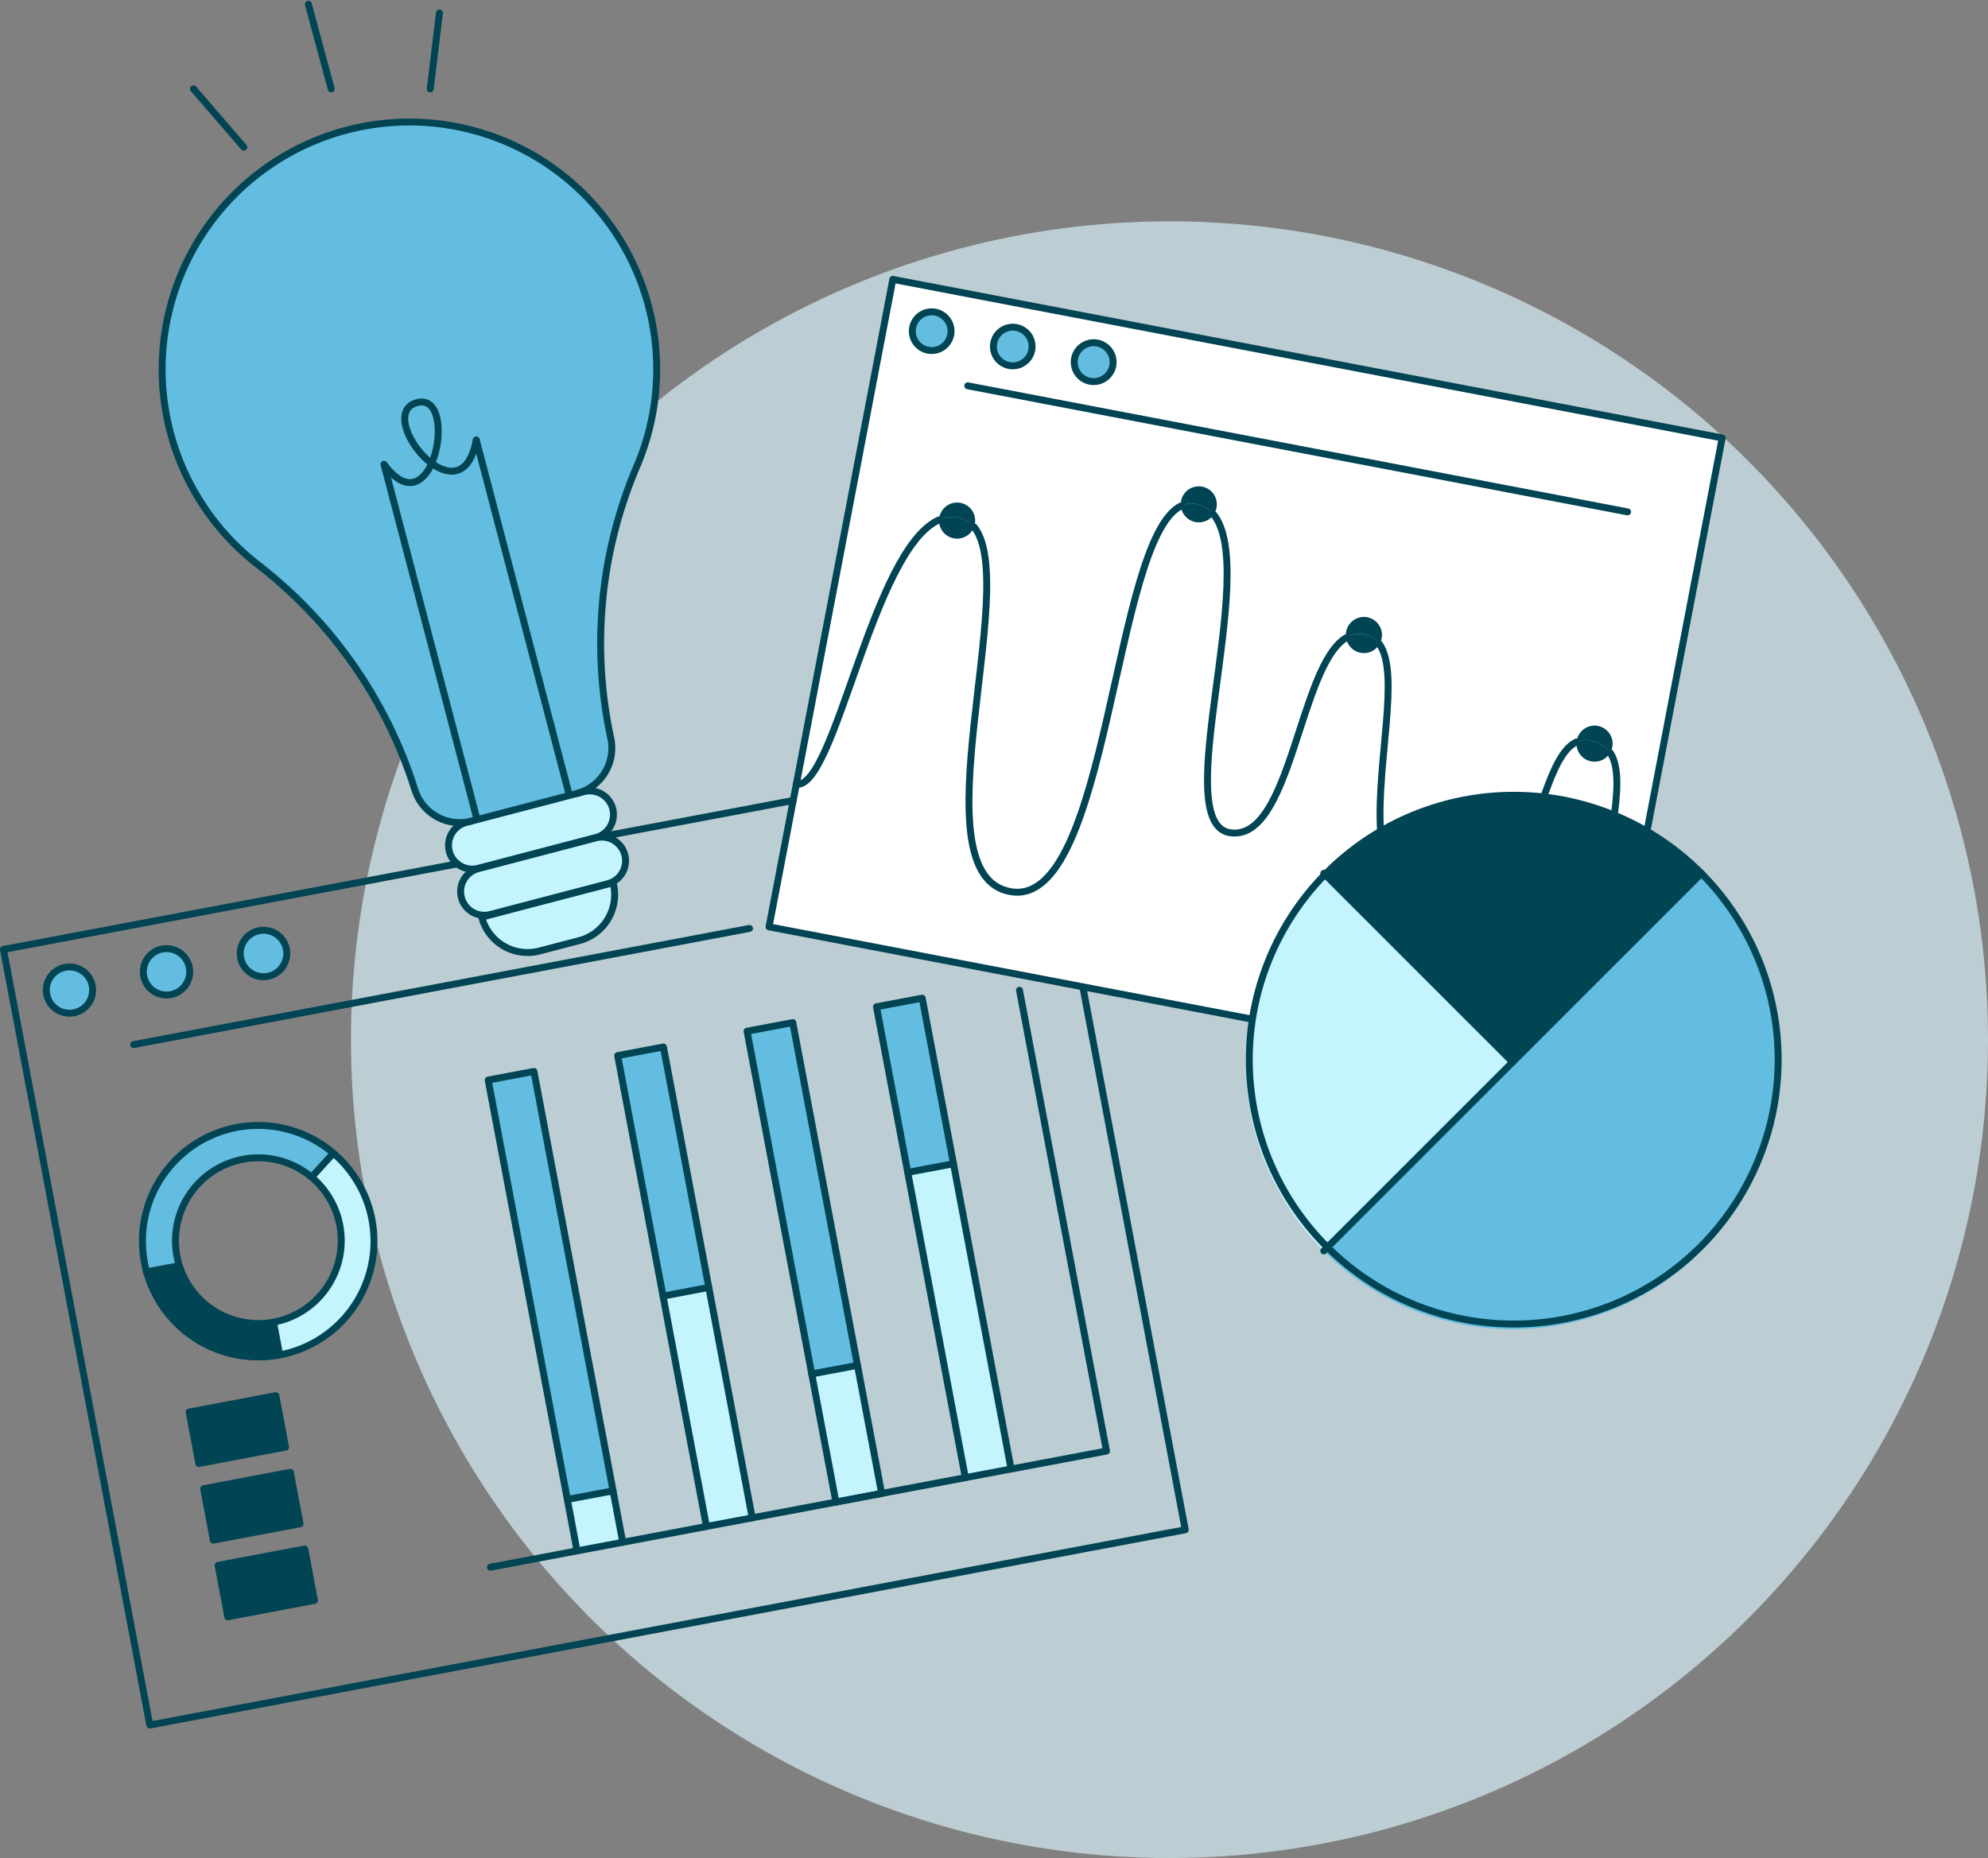 <svg xmlns="http://www.w3.org/2000/svg" width="194.3" height="181.636" viewBox="0 0 194.3 181.636">
  <rect x="0" y="0" width="194.3" height="181.636" fill="#808080" stroke="none"/>
  <g id="Group_502" data-name="Group 502" transform="translate(-1360.681 -1704.864)">
    <circle id="Ellipse_540" data-name="Ellipse 540" cx="80" cy="80" r="80" transform="translate(1394.981 1726.5)" fill="#dbf4fd" opacity="0.663"/>
    <g id="charts-pie-and-bars-london-200-ico_QNZAo1VGBDRXZig6" transform="translate(1356.455 1697.648)">
      <path id="Vector" d="M179.867,52.564l-7.351,38.456a25.424,25.424,0,0,0-3.2-1.579c.445-3.265.284-5.077-.408-6.106a1.689,1.689,0,0,0,.206-.553,1.759,1.759,0,0,0-3.456-.658c-.009.053-.018.109-.025.161-1.361.611-2.254,2.7-3.153,5.2l-.018.183a26.094,26.094,0,0,0-16,3.234c-.374-6.607,1.933-15.28-.1-18.182a1.6,1.6,0,0,0,.21-.556,1.759,1.759,0,0,0-3.053-1.488,1.756,1.756,0,0,0-.413,1.425c-4.614,2.768-5.367,20.02-11.375,19.05-6.048-.979,2.916-25.549-1.572-31.1a1.68,1.68,0,0,0,.274-.662,1.759,1.759,0,1,0-3.48-.173c-6.656,3.366-7.024,39.314-16.616,37.705-9.42-1.579,1.01-30.024-3.6-35.667a1.681,1.681,0,0,0,.078-.274,1.761,1.761,0,1,0-3.459-.661,1.81,1.81,0,0,0-.028.253C96.8,63.443,93.184,86.931,89.376,86.425l9.433-49.356ZM120.3,45.517a1.9,1.9,0,1,0-.8,1.208,1.89,1.89,0,0,0,.8-1.208ZM112.383,44a1.893,1.893,0,1,0-.8,1.211,1.89,1.89,0,0,0,.8-1.211Zm-7.92-1.512a1.9,1.9,0,1,0-.8,1.21,1.888,1.888,0,0,0,.8-1.21Z" transform="translate(-7.32 -2.541)" fill="#fff"/>
      <path id="Vector_2" d="M182.713,100.612A26.1,26.1,0,0,1,145.8,137.525l18.457-18.457Z" transform="translate(-12.19 -8.025)" fill="#63bde0"/>
      <path id="Vector_3" d="M182.713,99.89l-18.457,18.455L145.8,99.888A26.131,26.131,0,0,1,174.19,94.2a25.436,25.436,0,0,1,3.2,1.579h0A26.031,26.031,0,0,1,182.713,99.89Z" transform="translate(-12.19 -7.303)" fill="#014453"/>
      <path id="Vector_4" d="M175.82,87.607c.692,1.029.852,2.842.408,6.106a26.012,26.012,0,0,0-6.853-1.776l.018-.183c.9-2.5,1.792-4.587,3.153-5.2a1.76,1.76,0,0,0,3.275,1.05Z" transform="translate(-14.225 -6.812)" fill="#fff"/>
      <path id="Vector_5" d="M174.927,84.847a1.758,1.758,0,0,1,1.4,2.057,1.688,1.688,0,0,1-.206.553,2.9,2.9,0,0,0-1.814-1.155,2.158,2.158,0,0,0-1.462.105c.006-.052.016-.108.026-.161a1.756,1.756,0,0,1,2.058-1.4Z" transform="translate(-14.524 -6.662)" fill="#014453"/>
      <path id="Vector_6" d="M176.119,87.589a1.76,1.76,0,0,1-3.275-1.05,2.158,2.158,0,0,1,1.462-.105,2.9,2.9,0,0,1,1.813,1.155Z" transform="translate(-14.523 -6.794)" fill="#014453"/>
      <path id="Vector_7" d="M163.534,119.067l-18.457,18.457a26.091,26.091,0,0,1,0-36.913Z" transform="translate(-11.467 -8.025)" fill="#c4f5fe"/>
      <path id="Vector_8" d="M150.254,73.225a1.756,1.756,0,0,1,1.4,2.058,1.6,1.6,0,0,1-.21.556,2.183,2.183,0,0,0-1.356-.92,2.471,2.471,0,0,0-1.9.3,1.756,1.756,0,0,1,2.066-2Z" transform="translate(-12.394 -5.659)" fill="#014453"/>
      <path id="Vector_9" d="M146.117,74.813c2.036,2.9-.274,11.573.1,18.182a26.14,26.14,0,0,0-12.836,18.432l-16.255-3.107-30.67-5.862,2.36-12.351.306-1.587c3.808.506,7.422-22.982,13.957-25.848a1.76,1.76,0,0,0,3.41.683c4.614,5.643-5.816,34.088,3.6,35.667,9.594,1.609,9.959-34.339,16.616-37.705a1.757,1.757,0,0,0,3.2.834c4.488,5.55-4.477,30.119,1.572,31.1,6.008.969,6.761-16.283,11.375-19.05a1.756,1.756,0,0,0,3.255.618Z" transform="translate(-7.068 -4.634)" fill="#fff"/>
      <path id="Vector_10" d="M150.089,75.074a2.183,2.183,0,0,1,1.356.92,1.756,1.756,0,0,1-3.255-.618,2.474,2.474,0,0,1,1.9-.3Z" transform="translate(-12.396 -5.815)" fill="#014453"/>
      <path id="Vector_11" d="M132.594,59.245a1.763,1.763,0,0,1,1.4,2.059,1.7,1.7,0,0,1-.279.662,2.849,2.849,0,0,0-1.736-1.044,2.247,2.247,0,0,0-1.47.21,1.759,1.759,0,0,1,2.085-1.887Z" transform="translate(-10.87 -4.452)" fill="#014453"/>
      <path id="Vector_12" d="M133.717,62.123a1.757,1.757,0,0,1-3.2-.834,2.247,2.247,0,0,1,1.47-.21,2.849,2.849,0,0,1,1.728,1.044Z" transform="translate(-10.871 -4.609)" fill="#014453"/>
      <path id="Vector_13" d="M121.368,43.884a1.9,1.9,0,1,1-1.418.3,1.9,1.9,0,0,1,1.418-.3Z" transform="translate(-9.887 -3.126)" fill="#63bde0"/>
      <path id="Vector_14" d="M112.7,42.228a1.893,1.893,0,1,1-1.418.294A1.9,1.9,0,0,1,112.7,42.228Z" transform="translate(-9.139 -2.983)" fill="#63bde0"/>
      <path id="Vector_15" d="M105.764,131.687l5.63,29.845-4.472.843L101.3,132.53Z" transform="translate(-8.349 -10.707)" fill="#c4f5fe"/>
      <path id="Vector_16" d="M106.739,60.985a1.764,1.764,0,0,1,1.4,2.06,1.677,1.677,0,0,1-.078.274,2.525,2.525,0,0,0-1.609-.93,3.17,3.17,0,0,0-1.8.248,1.812,1.812,0,0,1,.028-.253,1.761,1.761,0,0,1,2.059-1.4Z" transform="translate(-8.638 -4.602)" fill="#014453"/>
      <path id="Vector_17" d="M106.452,62.522a2.525,2.525,0,0,1,1.609.93,1.76,1.76,0,0,1-3.41-.683,3.17,3.17,0,0,1,1.8-.248Z" transform="translate(-8.638 -4.734)" fill="#014453"/>
      <path id="Vector_18" d="M102.424,113.98l-4.47.843,3.054,16.187,4.47-.843Z" transform="translate(-8.06 -9.179)" fill="#63bde0"/>
      <path id="Vector_19" d="M104.03,40.572a1.9,1.9,0,1,1-1.418.295,1.9,1.9,0,0,1,1.418-.295Z" transform="translate(-8.391 -2.84)" fill="#63bde0"/>
      <path id="Vector_20" d="M95.495,153.261l2.362,12.518v0l-4.469.841L91.025,154.1Z" transform="translate(-7.462 -12.569)" fill="#c4f5fe"/>
      <path id="Vector_21" d="M88.581,116.589l-4.47.843,6.322,33.511,4.47-.843Z" transform="translate(-6.866 -9.404)" fill="#63bde0"/>
      <path id="Vector_22" d="M79.587,144.925l4.247,22.522-4.47.843-4.25-22.522,4.469-.843Z" transform="translate(-6.089 -11.85)" fill="#c4f5fe"/>
      <path id="Vector_23" d="M74.733,119.194l4.435,23.51h0l-4.469.843-4.435-23.51Z" transform="translate(-5.67 -9.629)" fill="#63bde0"/>
      <path id="Vector_24" d="M69.084,38.282a24.024,24.024,0,0,1-1.1,15.473,44.094,44.094,0,0,0-2.7,26.252l.1.464A4.6,4.6,0,0,1,62.1,85.863l-.757.2-.009-.034-9.092-34.7c-.661,3.545-2.662,3.527-4.358,2.279,1.106-2.5.881-6.548-1.421-5.945-2.455.64-.778,4.327,1.421,5.945-.862,1.953-2.535,2.965-4.66.084l9.09,34.706.009.031-.587.154a4.7,4.7,0,0,1-1.121.139,4.608,4.608,0,0,1-4.386-3.227,44.785,44.785,0,0,0-15.345-22,24.169,24.169,0,1,1,38.2-25.211Z" transform="translate(-1.465 -1.088)" fill="#63bde0"/>
      <path id="Vector_25" d="M69.509,98.471a2.305,2.305,0,0,1-1.652,2.826L56.37,104.305a2.315,2.315,0,0,1-2.826-1.656,2.283,2.283,0,0,1-.077-.587,2.318,2.318,0,0,1,1.73-2.239l11.486-3.008a2.308,2.308,0,0,1,2.826,1.656Z" transform="translate(-4.221 -7.691)" fill="#c4f5fe"/>
      <path id="Vector_26" d="M69.353,166.688l-4.471.842.948,5.029,4.471-.842Z" transform="translate(-5.206 -13.728)" fill="#c4f5fe"/>
      <path id="Vector_27" d="M68.564,101.623a4.7,4.7,0,0,1,.151,1.177,4.635,4.635,0,0,1-3.459,4.477L61.38,108.29a4.628,4.628,0,0,1-5.655-3.308Z" transform="translate(-4.416 -8.112)" fill="#c4f5fe"/>
      <path id="Vector_28" d="M60.887,121.807l7.733,41-4.469.843-7.737-41Z" transform="translate(-4.475 -9.854)" fill="#63bde0"/>
      <path id="Vector_29" d="M68.218,93.526a2.394,2.394,0,0,1,.074.588,2.317,2.317,0,0,1-1.73,2.242L55.076,99.363a2.3,2.3,0,0,1-2.036-.439h0a2.317,2.317,0,0,1,.864-4.046l.476-.123.587-.154,9.018-2.36.757-.2.648-.17a2.318,2.318,0,0,1,2.827,1.652Z" transform="translate(-4.109 -7.264)" fill="#c4f5fe"/>
      <path id="Vector_30" d="M63.377,88.968l.009.034-9.018,2.36-.009-.031-9.09-34.706c2.125,2.881,3.8,1.869,4.66-.084,1.7,1.248,3.7,1.266,4.358-2.279Z" transform="translate(-3.513 -4.025)" fill="#63bde0"/>
      <path id="Vector_31" d="M48.7,50.243c2.3-.6,2.527,3.444,1.421,5.945C47.923,54.571,46.245,50.886,48.7,50.243Z" transform="translate(-3.705 -3.673)" fill="#63bde0"/>
      <path id="Vector_32" d="M43.077,137.062a11.318,11.318,0,0,1-9.022,13.217l-.587-3.117a8.145,8.145,0,0,0,3.7-14.263l2.131-2.345A11.253,11.253,0,0,1,43.077,137.062Z" transform="translate(-2.495 -10.609)" fill="#c4f5fe"/>
      <path id="Vector_33" d="M38.092,130.3l-2.131,2.345A8.141,8.141,0,0,0,22.966,141.3l-.05.016-3.075.581c-.084-.3-.152-.6-.21-.9a11.312,11.312,0,0,1,18.463-10.7Z" transform="translate(-1.283 -10.353)" fill="#63bde0"/>
      <path id="Vector_34" d="M35.995,172.907l.948,5.025-8.472,1.6-.948-5.029Z" transform="translate(-1.982 -14.265)" fill="#014453"/>
      <path id="Vector_35" d="M34.449,164.706l.948,5.025-8.475,1.6-.948-5.028Z" transform="translate(-1.848 -13.557)" fill="#014453"/>
      <path id="Vector_36" d="M34.4,108.557a2.271,2.271,0,1,1-.33-.821,2.264,2.264,0,0,1,.33.821Z" transform="translate(-2.188 -8.551)" fill="#63bde0"/>
      <path id="Vector_37" d="M32.9,156.506l.948,5.024-8.475,1.6-.948-5.028Z" transform="translate(-1.714 -12.849)" fill="#014453"/>
      <path id="Vector_38" d="M32.3,148.2l.587,3.117a11.315,11.315,0,0,1-13.005-8.12l3.075-.581L23,142.6a8.147,8.147,0,0,0,9.293,5.6Z" transform="translate(-1.322 -11.649)" fill="#014453"/>
      <path id="Vector_39" d="M24.019,110.515a2.266,2.266,0,1,1-.331-.82,2.266,2.266,0,0,1,.331.82Z" transform="translate(-1.291 -8.72)" fill="#63bde0"/>
      <path id="Vector_40" d="M13.635,112.475a2.262,2.262,0,1,1-.33-.822,2.264,2.264,0,0,1,.33.822Z" transform="translate(-0.395 -8.889)" fill="#63bde0"/>
      <path id="Vector_41" d="M62.1,85.867a4.6,4.6,0,0,0,3.289-5.391l-.1-.464a44.094,44.094,0,0,1,2.7-26.252,24.168,24.168,0,1,0-37.1,9.734,44.785,44.785,0,0,1,15.341,22,4.608,4.608,0,0,0,4.386,3.227,4.7,4.7,0,0,0,1.121-.139" transform="translate(-1.465 -1.088)" fill="none" stroke="#014453" stroke-linecap="round" stroke-linejoin="round" stroke-width="0.676"/>
      <path id="Vector_42" d="M53.037,98.927a2.317,2.317,0,0,1,.864-4.046l.476-.123.587-.154,9.018-2.36.757-.2.648-.17a2.318,2.318,0,0,1,2.832,1.652,2.4,2.4,0,0,1,.074.588,2.317,2.317,0,0,1-1.73,2.242L55.076,99.363a2.3,2.3,0,0,1-2.036-.439" transform="translate(-4.109 -7.265)" fill="none" stroke="#014453" stroke-linecap="round" stroke-linejoin="round" stroke-width="0.676"/>
      <path id="Vector_43" d="M55.14,54.262l9.089,34.706" transform="translate(-4.365 -4.025)" fill="none" stroke="#014453" stroke-linecap="round" stroke-linejoin="round" stroke-width="0.676"/>
      <path id="Vector_44" d="M50.37,56.541c1.7,1.248,3.7,1.266,4.358-2.279" transform="translate(-3.953 -4.025)" fill="none" stroke="#014453" stroke-linecap="round" stroke-linejoin="round" stroke-width="0.676"/>
      <path id="Vector_45" d="M50.121,56.189c1.106-2.5.881-6.548-1.421-5.945C46.245,50.886,47.923,54.571,50.121,56.189Z" transform="translate(-3.705 -3.673)" fill="none" stroke="#014453" stroke-linecap="round" stroke-linejoin="round" stroke-width="0.676"/>
      <path id="Vector_46" d="M54.359,91.546,45.269,56.84c2.125,2.881,3.8,1.869,4.66-.084" transform="translate(-3.513 -4.24)" fill="none" stroke="#014453" stroke-linecap="round" stroke-linejoin="round" stroke-width="0.676"/>
      <path id="Vector_47" d="M68.193,96.93a2.318,2.318,0,0,1-.336,4.367L56.37,104.305a2.315,2.315,0,0,1-2.826-1.656,2.283,2.283,0,0,1-.077-.587,2.318,2.318,0,0,1,1.73-2.239l11.486-3.008a2.331,2.331,0,0,1,1.51.114Z" transform="translate(-4.221 -7.691)" fill="none" stroke="#014453" stroke-linecap="round" stroke-linejoin="round" stroke-width="0.676"/>
      <path id="Vector_48" d="M65.256,107.278l-3.876,1.013a4.628,4.628,0,0,1-5.655-3.308l12.839-3.361a4.7,4.7,0,0,1,.151,1.177,4.636,4.636,0,0,1-3.459,4.478Z" transform="translate(-4.416 -8.112)" fill="none" stroke="#014453" stroke-linecap="round" stroke-linejoin="round" stroke-width="0.676"/>
      <path id="Vector_49" d="M176.7,95.787a25.844,25.844,0,1,1-3.2-1.582,25.424,25.424,0,0,1,3.2,1.579" transform="translate(-11.502 -7.305)" fill="none" stroke="#014453" stroke-linecap="round" stroke-linejoin="round" stroke-width="0.676"/>
      <path id="Vector_50" d="M69.439,96.2l.058-.012,17.852-3.367" transform="translate(-5.599 -7.353)" fill="none" stroke="#014453" stroke-linecap="round" stroke-linejoin="round" stroke-width="0.676"/>
      <path id="Vector_51" d="M110.06,111.622,120.069,164.7,18.864,183.789l-14.3-75.821L48.928,99.6h0" transform="translate(0 -7.938)" fill="none" stroke="#014453" stroke-linecap="round" stroke-linejoin="round" stroke-width="0.676"/>
      <path id="Vector_52" d="M18.491,117.864l60.192-11.356" transform="translate(-1.202 -8.534)" fill="none" stroke="#014453" stroke-linecap="round" stroke-linejoin="round" stroke-width="0.676"/>
      <path id="Vector_53" d="M13.635,112.475a2.262,2.262,0,1,1-.33-.822,2.264,2.264,0,0,1,.33.822Z" transform="translate(-0.395 -8.889)" fill="none" stroke="#014453" stroke-linecap="round" stroke-linejoin="round" stroke-width="0.676"/>
      <path id="Vector_54" d="M24.019,110.515a2.266,2.266,0,1,1-.331-.82,2.266,2.266,0,0,1,.331.82Z" transform="translate(-1.291 -8.72)" fill="none" stroke="#014453" stroke-linecap="round" stroke-linejoin="round" stroke-width="0.676"/>
      <path id="Vector_55" d="M34.4,108.557a2.271,2.271,0,1,1-.33-.821,2.264,2.264,0,0,1,.33.821Z" transform="translate(-2.188 -8.551)" fill="none" stroke="#014453" stroke-linecap="round" stroke-linejoin="round" stroke-width="0.676"/>
      <path id="Vector_56" d="M133.382,109.332l-16.255-3.107-30.67-5.862,2.36-12.351.306-1.587,9.432-49.356,81.059,15.5-7.351,38.456v0" transform="translate(-7.068 -2.541)" fill="none" stroke="#014453" stroke-linecap="round" stroke-linejoin="round" stroke-width="0.676"/>
      <path id="Vector_57" d="M107.714,48.454l64.492,12.327" transform="translate(-8.903 -3.523)" fill="none" stroke="#014453" stroke-linecap="round" stroke-linejoin="round" stroke-width="0.676"/>
      <path id="Vector_58" d="M105.534,42.788a1.892,1.892,0,1,1-.005-.738,1.89,1.89,0,0,1,.005.738Z" transform="translate(-8.391 -2.84)" fill="none" stroke="#014453" stroke-linecap="round" stroke-linejoin="round" stroke-width="0.676"/>
      <path id="Vector_59" d="M114.2,44.443a1.889,1.889,0,1,1,0-.739,1.891,1.891,0,0,1,0,.739Z" transform="translate(-9.139 -2.983)" fill="none" stroke="#014453" stroke-linecap="round" stroke-linejoin="round" stroke-width="0.676"/>
      <path id="Vector_60" d="M122.872,46.1a1.9,1.9,0,1,1-.293-1.42,1.9,1.9,0,0,1,.293,1.42Z" transform="translate(-9.887 -3.126)" fill="none" stroke="#014453" stroke-linecap="round" stroke-linejoin="round" stroke-width="0.676"/>
      <path id="Vector_61" d="M176.429,87.706c.692,1.029.852,2.842.408,6.106" transform="translate(-14.833 -6.911)" fill="none" stroke="#014453" stroke-linecap="round" stroke-linejoin="round" stroke-width="0.676"/>
      <path id="Vector_62" d="M169.394,91.755c.9-2.5,1.792-4.587,3.153-5.2" transform="translate(-14.226 -6.812)" fill="none" stroke="#014453" stroke-linecap="round" stroke-linejoin="round" stroke-width="0.676"/>
      <path id="Vector_63" d="M151.752,76.088c2.036,2.9-.274,11.573.1,18.182" transform="translate(-12.704 -5.909)" fill="none" stroke="#014453" stroke-linecap="round" stroke-linejoin="round" stroke-width="0.676"/>
      <path id="Vector_64" d="M133.962,62.226c4.488,5.55-4.477,30.119,1.572,31.1,6.008.969,6.761-16.283,11.375-19.05" transform="translate(-11.116 -4.712)" fill="none" stroke="#014453" stroke-linecap="round" stroke-linejoin="round" stroke-width="0.676"/>
      <path id="Vector_65" d="M108.337,63.351c4.614,5.643-5.816,34.088,3.6,35.667,9.594,1.609,9.959-34.339,16.616-37.705" transform="translate(-8.914 -4.633)" fill="none" stroke="#014453" stroke-linecap="round" stroke-linejoin="round" stroke-width="0.676"/>
      <path id="Vector_66" d="M89.376,88.645c3.808.506,7.422-22.982,13.957-25.848" transform="translate(-7.32 -4.761)" fill="none" stroke="#014453" stroke-linecap="round" stroke-linejoin="round" stroke-width="0.676"/>
      <path id="Vector_67" d="M38.091,130.3a11.313,11.313,0,1,1-18.253,11.6c-.084-.3-.152-.6-.21-.9a11.312,11.312,0,0,1,18.463-10.7Z" transform="translate(-1.283 -10.353)" fill="none" stroke="#014453" stroke-linecap="round" stroke-linejoin="round" stroke-width="0.676"/>
      <path id="Vector_68" d="M36.26,132.943a8.1,8.1,0,1,1-3.165-1.63,8.147,8.147,0,0,1,3.165,1.63Z" transform="translate(-1.582 -10.652)" fill="none" stroke="#014453" stroke-linecap="round" stroke-linejoin="round" stroke-width="0.676"/>
      <path id="Vector_69" d="M33.469,148.731l.587,3.117" transform="translate(-2.495 -12.178)" fill="none" stroke="#014453" stroke-linecap="round" stroke-linejoin="round" stroke-width="0.676"/>
      <path id="Vector_70" d="M37.522,132.9l2.131-2.345" transform="translate(-2.845 -10.609)" fill="none" stroke="#014453" stroke-linecap="round" stroke-linejoin="round" stroke-width="0.676"/>
      <path id="Vector_71" d="M22.949,142.619l-3.075.581-.037.006" transform="translate(-1.318 -11.651)" fill="none" stroke="#014453" stroke-linecap="round" stroke-linejoin="round" stroke-width="0.676"/>
      <path id="Vector_72" d="M112.348,159.93l9.324-1.76-8.5-45.044" transform="translate(-9.303 -9.105)" fill="none" stroke="#014453" stroke-linecap="round" stroke-linejoin="round" stroke-width="0.676"/>
      <path id="Vector_73" d="M98.5,166.815l8.179-1.541" transform="translate(-8.108 -13.606)" fill="none" stroke="#014453" stroke-linecap="round" stroke-linejoin="round" stroke-width="0.676"/>
      <path id="Vector_74" d="M93.611,167.8l4.469-.841" transform="translate(-7.686 -13.752)" fill="none" stroke="#014453" stroke-linecap="round" stroke-linejoin="round" stroke-width="0.676"/>
      <path id="Vector_75" d="M84.657,169.428l8.181-1.541" transform="translate(-6.913 -13.832)" fill="none" stroke="#014453" stroke-linecap="round" stroke-linejoin="round" stroke-width="0.676"/>
      <path id="Vector_76" d="M70.811,172.041l8.181-1.544" transform="translate(-5.718 -14.057)" fill="none" stroke="#014453" stroke-linecap="round" stroke-linejoin="round" stroke-width="0.676"/>
      <path id="Vector_77" d="M56.658,174.706l8.463-1.6" transform="translate(-4.496 -14.282)" fill="none" stroke="#014453" stroke-linecap="round" stroke-linejoin="round" stroke-width="0.676"/>
      <path id="Vector_78" d="M33.85,161.53l-8.475,1.6-.948-5.028,8.474-1.6Z" transform="translate(-1.714 -12.849)" fill="none" stroke="#014453" stroke-linecap="round" stroke-linejoin="round" stroke-width="0.676"/>
      <path id="Vector_79" d="M35.4,169.731l-8.475,1.6-.948-5.028,8.474-1.6Z" transform="translate(-1.848 -13.557)" fill="none" stroke="#014453" stroke-linecap="round" stroke-linejoin="round" stroke-width="0.676"/>
      <path id="Vector_80" d="M36.943,177.932l-8.472,1.6-.948-5.029,8.472-1.6Z" transform="translate(-1.982 -14.265)" fill="none" stroke="#014453" stroke-linecap="round" stroke-linejoin="round" stroke-width="0.676"/>
      <path id="Vector_81" d="M69.568,167.839l-4.469.843-.948-5.028-7.737-41,4.473-.843,7.733,41Z" transform="translate(-4.475 -9.854)" fill="none" stroke="#014453" stroke-linecap="round" stroke-linejoin="round" stroke-width="0.676"/>
      <path id="Vector_82" d="M83.414,165.226l-4.47.843L74.7,143.548l-4.435-23.51,4.473-.843,4.435,23.51Z" transform="translate(-5.67 -9.629)" fill="none" stroke="#014453" stroke-linecap="round" stroke-linejoin="round" stroke-width="0.676"/>
      <path id="Vector_83" d="M97.26,162.616l-4.469.843v0l-2.363-12.519-6.322-33.511,4.469-.843L94.9,150.1l2.362,12.518Z" transform="translate(-6.865 -9.404)" fill="none" stroke="#014453" stroke-linecap="round" stroke-linejoin="round" stroke-width="0.676"/>
      <path id="Vector_84" d="M111.105,160l-4.472.843L101.006,131l-3.055-16.187,4.47-.843,3.054,16.187Z" transform="translate(-8.06 -9.178)" fill="none" stroke="#014453" stroke-linecap="round" stroke-linejoin="round" stroke-width="0.676"/>
      <path id="Vector_85" d="M64.882,167.527l4.469-.843" transform="translate(-5.206 -13.728)" fill="none" stroke="#014453" stroke-linecap="round" stroke-linejoin="round" stroke-width="0.676"/>
      <path id="Vector_86" d="M75.114,145.768l4.469-.843" transform="translate(-6.089 -11.85)" fill="none" stroke="#014453" stroke-linecap="round" stroke-linejoin="round" stroke-width="0.676"/>
      <path id="Vector_87" d="M91.025,154.1l4.47-.842" transform="translate(-7.462 -12.569)" fill="none" stroke="#014453" stroke-linecap="round" stroke-linejoin="round" stroke-width="0.676"/>
      <path id="Vector_88" d="M101.3,132.53l4.469-.843" transform="translate(-8.349 -10.707)" fill="none" stroke="#014453" stroke-linecap="round" stroke-linejoin="round" stroke-width="0.676"/>
      <path id="Vector_89" d="M182.712,100.612l-18.455,18.455L145.8,137.521" transform="translate(-12.19 -8.025)" fill="none" stroke="#014453" stroke-linecap="round" stroke-linejoin="round" stroke-width="0.676"/>
      <path id="Vector_90" d="M145.8,100.612l18.454,18.455" transform="translate(-12.19 -8.025)" fill="none" stroke="#014453" stroke-linecap="round" stroke-linejoin="round" stroke-width="0.676"/>
      <path id="Vector_91" d="M39.413,15.908,37.18,7.63" transform="translate(-2.815)" fill="none" stroke="#014453" stroke-linecap="round" stroke-linejoin="round" stroke-width="0.676"/>
      <path id="Vector_92" d="M50.215,15.989l.9-7.422" transform="translate(-3.94 -0.081)" fill="none" stroke="#014453" stroke-linecap="round" stroke-linejoin="round" stroke-width="0.676"/>
      <path id="Vector_93" d="M29.81,22.385l-4.917-5.7" transform="translate(-1.755 -0.782)" fill="none" stroke="#014453" stroke-linecap="round" stroke-linejoin="round" stroke-width="0.676"/>
    </g>
  </g>
</svg>
